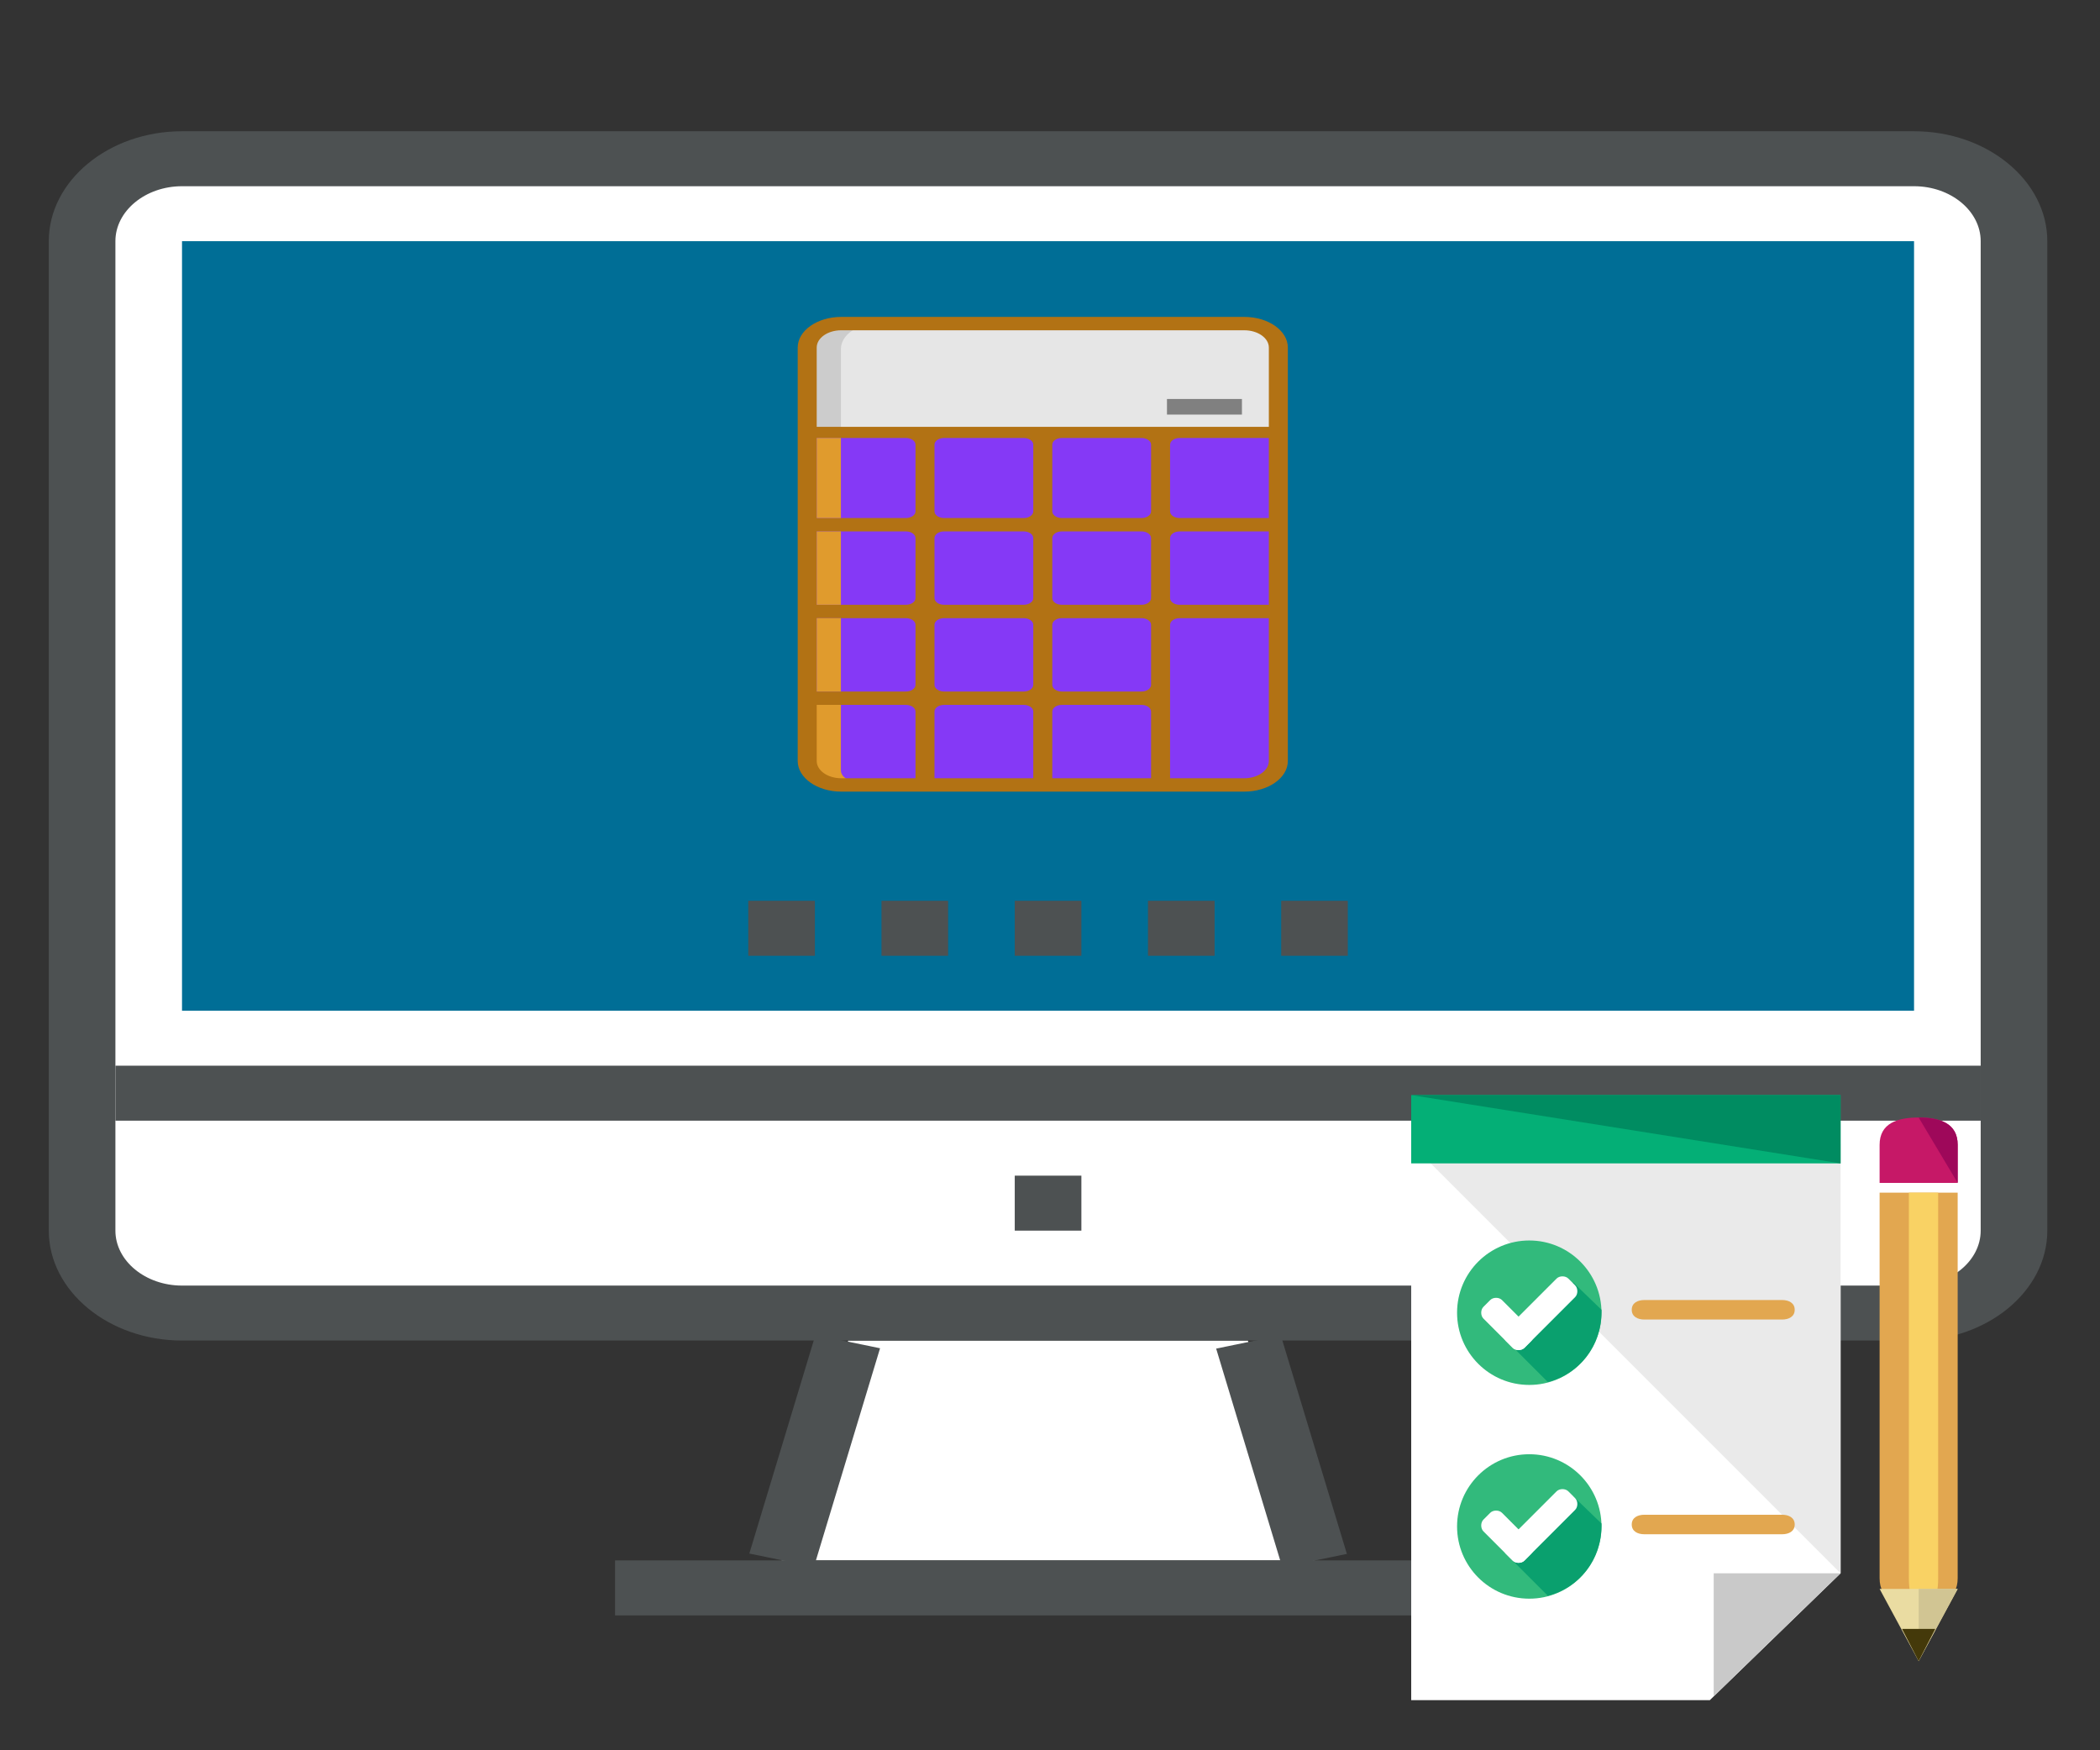 <?xml version="1.0" encoding="UTF-8" standalone="no" ?>
<!DOCTYPE svg PUBLIC "-//W3C//DTD SVG 1.1//EN" "http://www.w3.org/Graphics/SVG/1.1/DTD/svg11.dtd">
<svg xmlns="http://www.w3.org/2000/svg" xmlns:xlink="http://www.w3.org/1999/xlink" version="1.1" width="430.4" height="358.65" xml:space="preserve">
<rect width="100%" height="100%" fill="#333333" stroke="none"/>
<desc>Created with Fabric.js 1.6.0-rc.1</desc>
<defs></defs>
<g style="stroke: none; stroke-width: 1; stroke-dasharray: none; stroke-linecap: butt; stroke-linejoin: miter; stroke-miterlimit: 10; fill: none; fill-rule: nonzero; opacity: 1;" transform="translate(10 10) scale(0.8 0.66)" >
  <polygon points="324.27,469.33 187.73,469.33 204.8,401.07 307.2,401.07 " style="stroke: none; stroke-width: 1; stroke-dasharray: none; stroke-linecap: butt; stroke-linejoin: miter; stroke-miterlimit: 10; fill: #FFFFFF; fill-rule: nonzero; opacity: 1;" transform="  matrix(1 0 0 1 0 0) "/>
  <path d="M 503.467 59.733 c 0 -14.507 -11.093 -25.6 -25.6 -25.6 H 34.133 c -14.507 0 -25.6 11.093 -25.6 25.6 v 307.2 c 0 14.507 11.093 25.6 25.6 25.6 h 443.733 c 14.507 0 25.6 -11.093 25.6 -25.6 V 59.733 z" style="stroke: none; stroke-width: 1; stroke-dasharray: none; stroke-linecap: butt; stroke-linejoin: miter; stroke-miterlimit: 10; fill: #FFFFFF; fill-rule: nonzero; opacity: 1;" transform=" matrix(1 0 0 1 0 0) " stroke-linecap="round" />
  <path d="M 477.867 401.067 H 34.133 C 15.36 401.067 0 385.707 0 366.933 v -307.2 C 0 40.96 15.36 25.6 34.133 25.6 h 443.733 C 496.64 25.6 512 40.96 512 59.733 v 307.2 C 512 385.707 496.64 401.067 477.867 401.067 z M 34.133 42.667 c -9.387 0 -17.067 7.68 -17.067 17.067 v 307.2 c 0 9.387 7.68 17.067 17.067 17.067 h 443.733 c 9.387 0 17.067 -7.68 17.067 -17.067 v -307.2 c 0 -9.387 -7.68 -17.067 -17.067 -17.067 H 34.133 z" style="stroke: none; stroke-width: 1; stroke-dasharray: none; stroke-linecap: butt; stroke-linejoin: miter; stroke-miterlimit: 10; fill: #4D5152; fill-rule: nonzero; opacity: 1;" transform=" matrix(1 0 0 1 0 0) " stroke-linecap="round" />
  <rect x="280.73" y="426.64" rx="0" ry="0" width="69.97" height="17.07" style="stroke: none; stroke-width: 1; stroke-dasharray: none; stroke-linecap: butt; stroke-linejoin: miter; stroke-miterlimit: 10; fill: #4D5152; fill-rule: nonzero; opacity: 1;" transform=" matrix(-0.242 -0.97 0.97 -0.242 -29.903 846.995) "/>
  <rect x="187.72" y="400.21" rx="0" ry="0" width="17.07" height="69.97" style="stroke: none; stroke-width: 1; stroke-dasharray: none; stroke-linecap: butt; stroke-linejoin: miter; stroke-miterlimit: 10; fill: #4D5152; fill-rule: nonzero; opacity: 1;" transform=" matrix(-0.97 -0.242 0.242 -0.97 281.266 904.963) "/>
  <rect x="145.07" y="469.33" rx="0" ry="0" width="221.87" height="17.07" style="stroke: none; stroke-width: 1; stroke-dasharray: none; stroke-linecap: butt; stroke-linejoin: miter; stroke-miterlimit: 10; fill: #4D5152; fill-rule: nonzero; opacity: 1;" transform=" matrix(1 0 0 1 0 0) "/>
  <rect x="17.07" y="315.73" rx="0" ry="0" width="477.87" height="17.07" style="stroke: none; stroke-width: 1; stroke-dasharray: none; stroke-linecap: butt; stroke-linejoin: miter; stroke-miterlimit: 10; fill: #4D5152; fill-rule: nonzero; opacity: 1;" transform=" matrix(1 0 0 1 0 0) "/>
  <rect x="247.47" y="349.87" rx="0" ry="0" width="17.07" height="17.07" style="stroke: none; stroke-width: 1; stroke-dasharray: none; stroke-linecap: butt; stroke-linejoin: miter; stroke-miterlimit: 10; fill: #4D5152; fill-rule: nonzero; opacity: 1;" transform=" matrix(1 0 0 1 0 0) "/>
  <rect x="34.13" y="59.73" rx="0" ry="0" width="443.73" height="238.93" style="stroke: none; stroke-width: 1; stroke-dasharray: none; stroke-linecap: butt; stroke-linejoin: miter; stroke-miterlimit: 10; fill: #006e96; fill-rule: nonzero; opacity: 1;" transform=" matrix(1 0 0 1 0 0) "/>
  <rect x="247.47" y="264.53" rx="0" ry="0" width="17.07" height="17.07" style="stroke: none; stroke-width: 1; stroke-dasharray: none; stroke-linecap: butt; stroke-linejoin: miter; stroke-miterlimit: 10; fill: #4D5152; fill-rule: nonzero; opacity: 1;" transform=" matrix(1 0 0 1 0 0) "/>
  <rect x="281.6" y="264.53" rx="0" ry="0" width="17.07" height="17.07" style="stroke: none; stroke-width: 1; stroke-dasharray: none; stroke-linecap: butt; stroke-linejoin: miter; stroke-miterlimit: 10; fill: #4D5152; fill-rule: nonzero; opacity: 1;" transform=" matrix(1 0 0 1 0 0) "/>
  <rect x="315.73" y="264.53" rx="0" ry="0" width="17.07" height="17.07" style="stroke: none; stroke-width: 1; stroke-dasharray: none; stroke-linecap: butt; stroke-linejoin: miter; stroke-miterlimit: 10; fill: #4D5152; fill-rule: nonzero; opacity: 1;" transform=" matrix(1 0 0 1 0 0) "/>
  <rect x="213.33" y="264.53" rx="0" ry="0" width="17.07" height="17.07" style="stroke: none; stroke-width: 1; stroke-dasharray: none; stroke-linecap: butt; stroke-linejoin: miter; stroke-miterlimit: 10; fill: #4D5152; fill-rule: nonzero; opacity: 1;" transform=" matrix(1 0 0 1 0 0) "/>
  <rect x="179.2" y="264.53" rx="0" ry="0" width="17.07" height="17.07" style="stroke: none; stroke-width: 1; stroke-dasharray: none; stroke-linecap: butt; stroke-linejoin: miter; stroke-miterlimit: 10; fill: #4D5152; fill-rule: nonzero; opacity: 1;" transform=" matrix(1 0 0 1 0 0) "/>
</g>
<g style="stroke: none; stroke-width: 1; stroke-dasharray: none; stroke-linecap: butt; stroke-linejoin: miter; stroke-miterlimit: 10; fill: none; fill-rule: nonzero; opacity: 1;" transform="translate(144.6 64.94) scale(0.27 0.19)" >
  <path d="M 104.713 504.788 h 302.574 c 15.204 0 27.53 -12.326 27.53 -27.53 V 130.587 H 77.183 v 346.672 C 77.183 492.464 89.509 504.788 104.713 504.788 z" style="stroke: none; stroke-width: 1; stroke-dasharray: none; stroke-linecap: butt; stroke-linejoin: miter; stroke-miterlimit: 10; fill: #B27214; fill-rule: nonzero; opacity: 1;" transform=" matrix(1 0 0 1 0 0) " stroke-linecap="round" />
  <path d="M 407.287 7.212 H 104.713 c -15.205 0 -27.53 12.326 -27.53 27.53 v 95.845 h 357.634 V 34.742 C 434.817 19.537 422.491 7.212 407.287 7.212 z" style="stroke: none; stroke-width: 1; stroke-dasharray: none; stroke-linecap: butt; stroke-linejoin: miter; stroke-miterlimit: 10; fill: #E6E6E6; fill-rule: nonzero; opacity: 1;" transform=" matrix(1 0 0 1 0 0) " stroke-linecap="round" />
  <path d="M 130.287 7.212 h -25.574 c -15.205 0 -27.53 12.326 -27.53 27.53 v 95.845 h 25.574 V 34.742 C 102.757 19.537 115.082 7.212 130.287 7.212 z" style="stroke: none; stroke-width: 1; stroke-dasharray: none; stroke-linecap: butt; stroke-linejoin: miter; stroke-miterlimit: 10; fill: #CCCCCC; fill-rule: nonzero; opacity: 1;" transform=" matrix(1 0 0 1 0 0) " stroke-linecap="round" />
  <rect x="350.27" y="88.52" rx="0" ry="0" width="56.91" height="16.83" style="stroke: none; stroke-width: 1; stroke-dasharray: none; stroke-linecap: butt; stroke-linejoin: miter; stroke-miterlimit: 10; fill: #808080; fill-rule: nonzero; opacity: 1;" transform=" matrix(1 0 0 1 0 0) "/>
  <rect x="77.19" y="118.57" rx="0" ry="0" width="357.64" height="24.04" style="stroke: none; stroke-width: 1; stroke-dasharray: none; stroke-linecap: butt; stroke-linejoin: miter; stroke-miterlimit: 10; fill: #B27214; fill-rule: nonzero; opacity: 1;" transform=" matrix(1 0 0 1 0 0) "/>
  <path d="M 181.016 404.026 h 60.562 c 3.983 0 7.212 -3.228 7.212 -7.212 v -64.704 c 0 -3.983 -3.228 -7.212 -7.212 -7.212 h -60.562 c -3.983 0 -7.212 3.228 -7.212 7.212 v 64.704 C 173.804 400.798 177.033 404.026 181.016 404.026 z" style="stroke: none; stroke-width: 1; stroke-dasharray: none; stroke-linecap: butt; stroke-linejoin: miter; stroke-miterlimit: 10; fill: #8539f6; fill-rule: nonzero; opacity: 1;" transform=" matrix(1 0 0 1 0 0) " stroke-linecap="round" />
  <path d="M 270.423 404.026 h 60.562 c 3.983 0 7.212 -3.228 7.212 -7.212 v -64.704 c 0 -3.983 -3.228 -7.212 -7.212 -7.212 h -60.562 c -3.983 0 -7.212 3.228 -7.212 7.212 v 64.704 C 263.212 400.798 266.441 404.026 270.423 404.026 z" style="stroke: none; stroke-width: 1; stroke-dasharray: none; stroke-linecap: butt; stroke-linejoin: miter; stroke-miterlimit: 10; fill: #8539f6; fill-rule: nonzero; opacity: 1;" transform=" matrix(1 0 0 1 0 0) " stroke-linecap="round" />
  <path d="M 241.577 231.349 h -60.562 c -3.983 0 -7.212 3.228 -7.212 7.212 v 64.704 c 0 3.983 3.228 7.212 7.212 7.212 h 60.562 c 3.983 0 7.212 -3.228 7.212 -7.212 V 238.56 C 248.788 234.577 245.56 231.349 241.577 231.349 z" style="stroke: none; stroke-width: 1; stroke-dasharray: none; stroke-linecap: butt; stroke-linejoin: miter; stroke-miterlimit: 10; fill: #8539f6; fill-rule: nonzero; opacity: 1;" transform=" matrix(1 0 0 1 0 0) " stroke-linecap="round" />
  <path d="M 159.381 396.815 v -64.704 c 0 -3.983 -3.228 -7.212 -7.212 -7.212 H 84.395 c -3.983 0 -7.212 3.228 -7.212 7.212 v 64.704 c 0 3.983 3.228 7.212 7.212 7.212 h 67.774 C 156.151 404.026 159.381 400.798 159.381 396.815 z" style="stroke: none; stroke-width: 1; stroke-dasharray: none; stroke-linecap: butt; stroke-linejoin: miter; stroke-miterlimit: 10; fill: #8539f6; fill-rule: nonzero; opacity: 1;" transform=" matrix(1 0 0 1 0 0) " stroke-linecap="round" />
  <path d="M 330.985 231.349 h -60.562 c -3.983 0 -7.212 3.228 -7.212 7.212 v 64.704 c 0 3.983 3.228 7.212 7.212 7.212 h 60.562 c 3.983 0 7.212 -3.228 7.212 -7.212 V 238.56 C 338.197 234.577 334.969 231.349 330.985 231.349 z" style="stroke: none; stroke-width: 1; stroke-dasharray: none; stroke-linecap: butt; stroke-linejoin: miter; stroke-miterlimit: 10; fill: #8539f6; fill-rule: nonzero; opacity: 1;" transform=" matrix(1 0 0 1 0 0) " stroke-linecap="round" />
  <path d="M 152.169 231.349 H 84.395 c -3.983 0 -7.212 3.228 -7.212 7.212 v 64.704 c 0 3.983 3.228 7.212 7.212 7.212 h 67.774 c 3.983 0 7.212 -3.228 7.212 -7.212 V 238.56 C 159.381 234.577 156.151 231.349 152.169 231.349 z" style="stroke: none; stroke-width: 1; stroke-dasharray: none; stroke-linecap: butt; stroke-linejoin: miter; stroke-miterlimit: 10; fill: #8539f6; fill-rule: nonzero; opacity: 1;" transform=" matrix(1 0 0 1 0 0) " stroke-linecap="round" />
  <path d="M 330.985 418.45 h -60.562 c -3.983 0 -7.212 3.228 -7.212 7.212 v 71.915 c 0 3.983 3.228 7.212 7.212 7.212 h 60.562 c 3.983 0 7.212 -3.228 7.212 -7.212 v -71.915 C 338.197 421.679 334.969 418.45 330.985 418.45 z" style="stroke: none; stroke-width: 1; stroke-dasharray: none; stroke-linecap: butt; stroke-linejoin: miter; stroke-miterlimit: 10; fill: #8539f6; fill-rule: nonzero; opacity: 1;" transform=" matrix(1 0 0 1 0 0) " stroke-linecap="round" />
  <path d="M 159.381 209.714 v -71.917 c 0 -3.983 -3.228 -7.212 -7.212 -7.212 H 84.395 c -3.983 0 -7.212 3.228 -7.212 7.212 v 71.917 c 0 3.983 3.228 7.212 7.212 7.212 h 67.774 C 156.151 216.926 159.381 213.697 159.381 209.714 z" style="stroke: none; stroke-width: 1; stroke-dasharray: none; stroke-linecap: butt; stroke-linejoin: miter; stroke-miterlimit: 10; fill: #8539f6; fill-rule: nonzero; opacity: 1;" transform=" matrix(1 0 0 1 0 0) " stroke-linecap="round" />
  <path d="M 152.169 418.45 H 84.395 c -3.983 0 -7.212 3.228 -7.212 7.212 v 44.385 c 0 19.188 15.554 34.742 34.742 34.742 h 40.244 c 3.983 0 7.212 -3.228 7.212 -7.212 v -71.915 C 159.381 421.679 156.151 418.45 152.169 418.45 z" style="stroke: none; stroke-width: 1; stroke-dasharray: none; stroke-linecap: butt; stroke-linejoin: miter; stroke-miterlimit: 10; fill: #8539f6; fill-rule: nonzero; opacity: 1;" transform=" matrix(1 0 0 1 0 0) " stroke-linecap="round" />
  <path d="M 83.926 484.371 c 0 11.277 9.142 20.419 20.419 20.419 h 54.567 c 2.667 0 4.992 -1.452 6.239 -3.606 h -50.277 c -6.692 0 -12.118 -5.426 -12.118 -12.118 v -63.403 v -7.212 h -18.83 V 484.371 z" style="stroke: none; stroke-width: 1; stroke-dasharray: none; stroke-linecap: butt; stroke-linejoin: miter; stroke-miterlimit: 10; fill: #E09B2D; fill-rule: nonzero; opacity: 1;" transform=" matrix(1 0 0 1 0 0) " stroke-linecap="round" />
  <path d="M 352.62 137.797 v 71.917 c 0 3.983 3.228 7.212 7.212 7.212 h 67.774 c 3.983 0 7.212 3.228 7.212 7.212 l 0 0 c 0 3.983 -3.228 7.212 -7.212 7.212 h -67.774 c -3.983 0 -7.212 3.228 -7.212 7.212 v 64.704 c 0 3.983 3.228 7.212 7.212 7.212 h 67.774 c 3.983 0 7.212 3.228 7.212 7.212 l 0 0 c 0 3.983 -3.228 7.212 -7.212 7.212 h -67.774 c -3.983 0 -7.212 3.228 -7.212 7.212 v 165.467 c 0 3.983 3.228 7.212 7.212 7.212 h 40.243 c 19.187 0 34.741 -15.554 34.741 -34.741 V 137.797 c 0 -3.983 -3.228 -7.212 -7.212 -7.212 h -67.774 C 355.849 130.586 352.62 133.815 352.62 137.797 z" style="stroke: none; stroke-width: 1; stroke-dasharray: none; stroke-linecap: butt; stroke-linejoin: miter; stroke-miterlimit: 10; fill: #8539f6; fill-rule: nonzero; opacity: 1;" transform=" matrix(1 0 0 1 0 0) " stroke-linecap="round" />
  <path d="M 241.577 130.586 h -60.562 c -3.983 0 -7.212 3.228 -7.212 7.212 v 71.917 c 0 3.983 3.228 7.212 7.212 7.212 h 60.562 c 3.983 0 7.212 -3.228 7.212 -7.212 v -71.917 C 248.788 133.815 245.56 130.586 241.577 130.586 z" style="stroke: none; stroke-width: 1; stroke-dasharray: none; stroke-linecap: butt; stroke-linejoin: miter; stroke-miterlimit: 10; fill: #8539f6; fill-rule: nonzero; opacity: 1;" transform=" matrix(1 0 0 1 0 0) " stroke-linecap="round" />
  <path d="M 263.212 137.797 v 71.917 c 0 3.983 3.228 7.212 7.212 7.212 h 60.562 c 3.983 0 7.212 -3.228 7.212 -7.212 v -71.917 c 0 -3.983 -3.228 -7.212 -7.212 -7.212 h -60.562 C 266.441 130.586 263.212 133.815 263.212 137.797 z" style="stroke: none; stroke-width: 1; stroke-dasharray: none; stroke-linecap: butt; stroke-linejoin: miter; stroke-miterlimit: 10; fill: #8539f6; fill-rule: nonzero; opacity: 1;" transform=" matrix(1 0 0 1 0 0) " stroke-linecap="round" />
  <path d="M 248.788 497.577 v -71.915 c 0 -3.983 -3.228 -7.212 -7.212 -7.212 h -60.562 c -3.983 0 -7.212 3.228 -7.212 7.212 v 71.915 c 0 3.983 3.228 7.212 7.212 7.212 h 60.562 C 245.56 504.788 248.788 501.56 248.788 497.577 z" style="stroke: none; stroke-width: 1; stroke-dasharray: none; stroke-linecap: butt; stroke-linejoin: miter; stroke-miterlimit: 10; fill: #8539f6; fill-rule: nonzero; opacity: 1;" transform=" matrix(1 0 0 1 0 0) " stroke-linecap="round" />
  <path d="M 408.979 512 H 103.021 c -18.224 0 -33.05 -14.826 -33.05 -33.05 V 33.05 C 69.971 14.826 84.797 0 103.021 0 h 305.958 c 18.224 0 33.05 14.826 33.05 33.05 V 478.95 C 442.029 497.175 427.203 512 408.979 512 z M 103.021 14.423 c -10.271 0 -18.626 8.356 -18.626 18.626 V 478.95 c 0 10.271 8.356 18.626 18.626 18.626 h 305.958 c 10.271 0 18.626 -8.356 18.626 -18.626 V 33.05 c 0 -10.271 -8.356 -18.626 -18.626 -18.626 H 103.021 z" style="stroke: none; stroke-width: 1; stroke-dasharray: none; stroke-linecap: butt; stroke-linejoin: miter; stroke-miterlimit: 10; fill: #B27214; fill-rule: nonzero; opacity: 1;" transform=" matrix(1 0 0 1 0 0) " stroke-linecap="round" />
  <rect x="84.4" y="324.9" rx="0" ry="0" width="18.36" height="79.13" style="stroke: none; stroke-width: 1; stroke-dasharray: none; stroke-linecap: butt; stroke-linejoin: miter; stroke-miterlimit: 10; fill: #E09B2D; fill-rule: nonzero; opacity: 1;" transform=" matrix(1 0 0 1 0 0) "/>
  <rect x="84.4" y="231.35" rx="0" ry="0" width="18.36" height="79.13" style="stroke: none; stroke-width: 1; stroke-dasharray: none; stroke-linecap: butt; stroke-linejoin: miter; stroke-miterlimit: 10; fill: #E09B2D; fill-rule: nonzero; opacity: 1;" transform=" matrix(1 0 0 1 0 0) "/>
  <rect x="84.4" y="130.59" rx="0" ry="0" width="18.36" height="86.34" style="stroke: none; stroke-width: 1; stroke-dasharray: none; stroke-linecap: butt; stroke-linejoin: miter; stroke-miterlimit: 10; fill: #E09B2D; fill-rule: nonzero; opacity: 1;" transform=" matrix(1 0 0 1 0 0) "/>
</g>
<g style="stroke: none; stroke-width: 1; stroke-dasharray: none; stroke-linecap: butt; stroke-linejoin: miter; stroke-miterlimit: 10; fill: none; fill-rule: nonzero; opacity: 1;" transform="translate(283.23 224.4) scale(0.25 0.25)" >
  <polygon points="376,392 376,40 24,40 24,496 268.8,496 " style="stroke: none; stroke-width: 1; stroke-dasharray: none; stroke-linecap: butt; stroke-linejoin: miter; stroke-miterlimit: 10; fill: #FFFFFF; fill-rule: nonzero; opacity: 1;" transform="  matrix(1 0 0 1 0 0) "/>
  <polyline points="376,392 376,40 24,40 " style="stroke: none; stroke-width: 1; stroke-dasharray: none; stroke-linecap: butt; stroke-linejoin: miter; stroke-miterlimit: 10; fill: #EAEAEA; fill-rule: nonzero; opacity: 1;" transform="  matrix(1 0 0 1 0 0) "/>
  <rect x="24" y="0" rx="0" ry="0" width="352" height="56" style="stroke: none; stroke-width: 1; stroke-dasharray: none; stroke-linecap: butt; stroke-linejoin: miter; stroke-miterlimit: 10; fill: #04AF76; fill-rule: nonzero; opacity: 1;" transform=" matrix(1 0 0 1 0 0) "/>
  <polyline points="24,0 376,0 376,56 " style="stroke: none; stroke-width: 1; stroke-dasharray: none; stroke-linecap: butt; stroke-linejoin: miter; stroke-miterlimit: 10; fill: #008C61; fill-rule: nonzero; opacity: 1;" transform="  matrix(1 0 0 1 0 0) "/>
  <circle cx="120.8" cy="178.4" r="59.2" style="stroke: none; stroke-width: 1; stroke-dasharray: none; stroke-linecap: butt; stroke-linejoin: miter; stroke-miterlimit: 10; fill: #32BA7C; fill-rule: nonzero; opacity: 1;" transform="  matrix(1 0 0 1 0 0) "/>
  <path d="M 105.6 204.8 l 30.4 30.4 c 25.6 -6.4 44 -29.6 44 -57.6 c 0 -0.8 0 -0.8 0 -1.6 l -23.2 -22.4 L 105.6 204.8 z" style="stroke: none; stroke-width: 1; stroke-dasharray: none; stroke-linecap: butt; stroke-linejoin: miter; stroke-miterlimit: 10; fill: #0AA06E; fill-rule: nonzero; opacity: 1;" transform=" matrix(1 0 0 1 0 0) " stroke-linecap="round" />
  <path d="M 122.4 192 c 2.4 2.4 2.4 7.2 0 9.6 l -5.6 5.6 c -2.4 2.4 -7.2 2.4 -9.6 0 l -24 -24 c -2.4 -2.4 -2.4 -7.2 0 -9.6 l 5.6 -5.6 c 2.4 -2.4 7.2 -2.4 9.6 0 L 122.4 192 z" style="stroke: none; stroke-width: 1; stroke-dasharray: none; stroke-linecap: butt; stroke-linejoin: miter; stroke-miterlimit: 10; fill: #FFFFFF; fill-rule: nonzero; opacity: 1;" transform=" matrix(1 0 0 1 0 0) " stroke-linecap="round" />
  <path d="M 143.2 150.4 c 2.4 -2.4 7.2 -2.4 9.6 0 l 5.6 5.6 c 2.4 2.4 2.4 7.2 0 9.6 l -41.6 41.6 c -2.4 2.4 -7.2 2.4 -9.6 0 l -5.6 -5.6 c -2.4 -2.4 -2.4 -7.2 0 -9.6 L 143.2 150.4 z" style="stroke: none; stroke-width: 1; stroke-dasharray: none; stroke-linecap: butt; stroke-linejoin: miter; stroke-miterlimit: 10; fill: #FFFFFF; fill-rule: nonzero; opacity: 1;" transform=" matrix(1 0 0 1 0 0) " stroke-linecap="round" />
  <circle cx="120.8" cy="353.6" r="59.2" style="stroke: none; stroke-width: 1; stroke-dasharray: none; stroke-linecap: butt; stroke-linejoin: miter; stroke-miterlimit: 10; fill: #32BA7C; fill-rule: nonzero; opacity: 1;" transform="  matrix(1 0 0 1 0 0) "/>
  <path d="M 105.6 380 l 30.4 30.4 c 25.6 -6.4 44 -29.6 44 -57.6 c 0 -0.8 0 -0.8 0 -1.6 l -23.2 -22.4 L 105.6 380 z" style="stroke: none; stroke-width: 1; stroke-dasharray: none; stroke-linecap: butt; stroke-linejoin: miter; stroke-miterlimit: 10; fill: #0AA06E; fill-rule: nonzero; opacity: 1;" transform=" matrix(1 0 0 1 0 0) " stroke-linecap="round" />
  <path d="M 122.4 366.4 c 2.4 2.4 2.4 7.2 0 9.6 l -5.6 5.6 c -2.4 2.4 -7.2 2.4 -9.6 0 l -24 -24 c -2.4 -2.4 -2.4 -7.2 0 -9.6 l 5.6 -5.6 c 2.4 -2.4 7.2 -2.4 9.6 0 L 122.4 366.4 z" style="stroke: none; stroke-width: 1; stroke-dasharray: none; stroke-linecap: butt; stroke-linejoin: miter; stroke-miterlimit: 10; fill: #FFFFFF; fill-rule: nonzero; opacity: 1;" transform=" matrix(1 0 0 1 0 0) " stroke-linecap="round" />
  <path d="M 143.2 324.8 c 2.4 -2.4 7.2 -2.4 9.6 0 l 5.6 5.6 c 2.4 2.4 2.4 7.2 0 9.6 l -41.6 41.6 c -2.4 2.4 -7.2 2.4 -9.6 0 l -5.6 -5.6 c -2.4 -2.4 -2.4 -7.2 0 -9.6 L 143.2 324.8 z" style="stroke: none; stroke-width: 1; stroke-dasharray: none; stroke-linecap: butt; stroke-linejoin: miter; stroke-miterlimit: 10; fill: #FFFFFF; fill-rule: nonzero; opacity: 1;" transform=" matrix(1 0 0 1 0 0) " stroke-linecap="round" />
  <polygon points="376,392 272,392 272,492.8 " style="stroke: none; stroke-width: 1; stroke-dasharray: none; stroke-linecap: butt; stroke-linejoin: miter; stroke-miterlimit: 10; fill: #C9C9C9; fill-rule: nonzero; opacity: 1;" transform="  matrix(1 0 0 1 0 0) "/>
  <path d="M 338.4 352 c 0 5.6 -4.8 8 -10.4 8 H 215.2 c -5.6 0 -10.4 -2.4 -10.4 -8 l 0 0 c 0 -5.6 4.8 -8 10.4 -8 H 328 C 333.6 344 338.4 346.4 338.4 352 L 338.4 352 z" style="stroke: none; stroke-width: 1; stroke-dasharray: none; stroke-linecap: butt; stroke-linejoin: miter; stroke-miterlimit: 10; fill: #E2A750; fill-rule: nonzero; opacity: 1;" transform=" matrix(1 0 0 1 0 0) " stroke-linecap="round" />
  <path d="M 338.4 176 c 0 5.6 -4.8 8 -10.4 8 H 215.2 c -5.6 0 -10.4 -2.4 -10.4 -8 l 0 0 c 0 -5.6 4.8 -8 10.4 -8 H 328 C 333.6 168 338.4 170.4 338.4 176 L 338.4 176 z" style="stroke: none; stroke-width: 1; stroke-dasharray: none; stroke-linecap: butt; stroke-linejoin: miter; stroke-miterlimit: 10; fill: #E2A750; fill-rule: nonzero; opacity: 1;" transform=" matrix(1 0 0 1 0 0) " stroke-linecap="round" />
  <path d="M 408 80 v 316 c 0 17.6 14.4 22.4 32 22.4 s 32 -4.8 32 -22.4 V 80 H 408 z" style="stroke: none; stroke-width: 1; stroke-dasharray: none; stroke-linecap: butt; stroke-linejoin: miter; stroke-miterlimit: 10; fill: #E2A750; fill-rule: nonzero; opacity: 1;" transform=" matrix(1 0 0 1 0 0) " stroke-linecap="round" />
  <path d="M 432 80 v 316 c 0 17.6 4.8 22.4 12 22.4 s 12 -4.8 12 -22.4 V 80 H 432 z" style="stroke: none; stroke-width: 1; stroke-dasharray: none; stroke-linecap: butt; stroke-linejoin: miter; stroke-miterlimit: 10; fill: #F9D264; fill-rule: nonzero; opacity: 1;" transform=" matrix(1 0 0 1 0 0) " stroke-linecap="round" />
  <path d="M 472 72 V 40.8 c 0 -17.6 -14.4 -22.4 -32 -22.4 s -32 4.8 -32 22.4 V 72 H 472 z" style="stroke: none; stroke-width: 1; stroke-dasharray: none; stroke-linecap: butt; stroke-linejoin: miter; stroke-miterlimit: 10; fill: #C61867; fill-rule: nonzero; opacity: 1;" transform=" matrix(1 0 0 1 0 0) " stroke-linecap="round" />
  <path d="M 472 72 V 40.8 c 0 -17.6 -14.4 -22.4 -32 -22.4" style="stroke: none; stroke-width: 1; stroke-dasharray: none; stroke-linecap: butt; stroke-linejoin: miter; stroke-miterlimit: 10; fill: #9E085A; fill-rule: nonzero; opacity: 1;" transform=" matrix(1 0 0 1 0 0) " stroke-linecap="round" />
  <polygon points="408,404.8 440,464 472,404.8 " style="stroke: none; stroke-width: 1; stroke-dasharray: none; stroke-linecap: butt; stroke-linejoin: miter; stroke-miterlimit: 10; fill: #EADCA2; fill-rule: nonzero; opacity: 1;" transform="  matrix(1 0 0 1 0 0) "/>
  <polygon points="440,404.8 440,464 472,404.8 " style="stroke: none; stroke-width: 1; stroke-dasharray: none; stroke-linecap: butt; stroke-linejoin: miter; stroke-miterlimit: 10; fill: #D1C593; fill-rule: nonzero; opacity: 1;" transform="  matrix(1 0 0 1 0 0) "/>
  <polygon points="426.4,437.6 440,464 453.6,437.6 " style="stroke: none; stroke-width: 1; stroke-dasharray: none; stroke-linecap: butt; stroke-linejoin: miter; stroke-miterlimit: 10; fill: #44390A; fill-rule: nonzero; opacity: 1;" transform="  matrix(1 0 0 1 0 0) "/>
</g>
</svg>